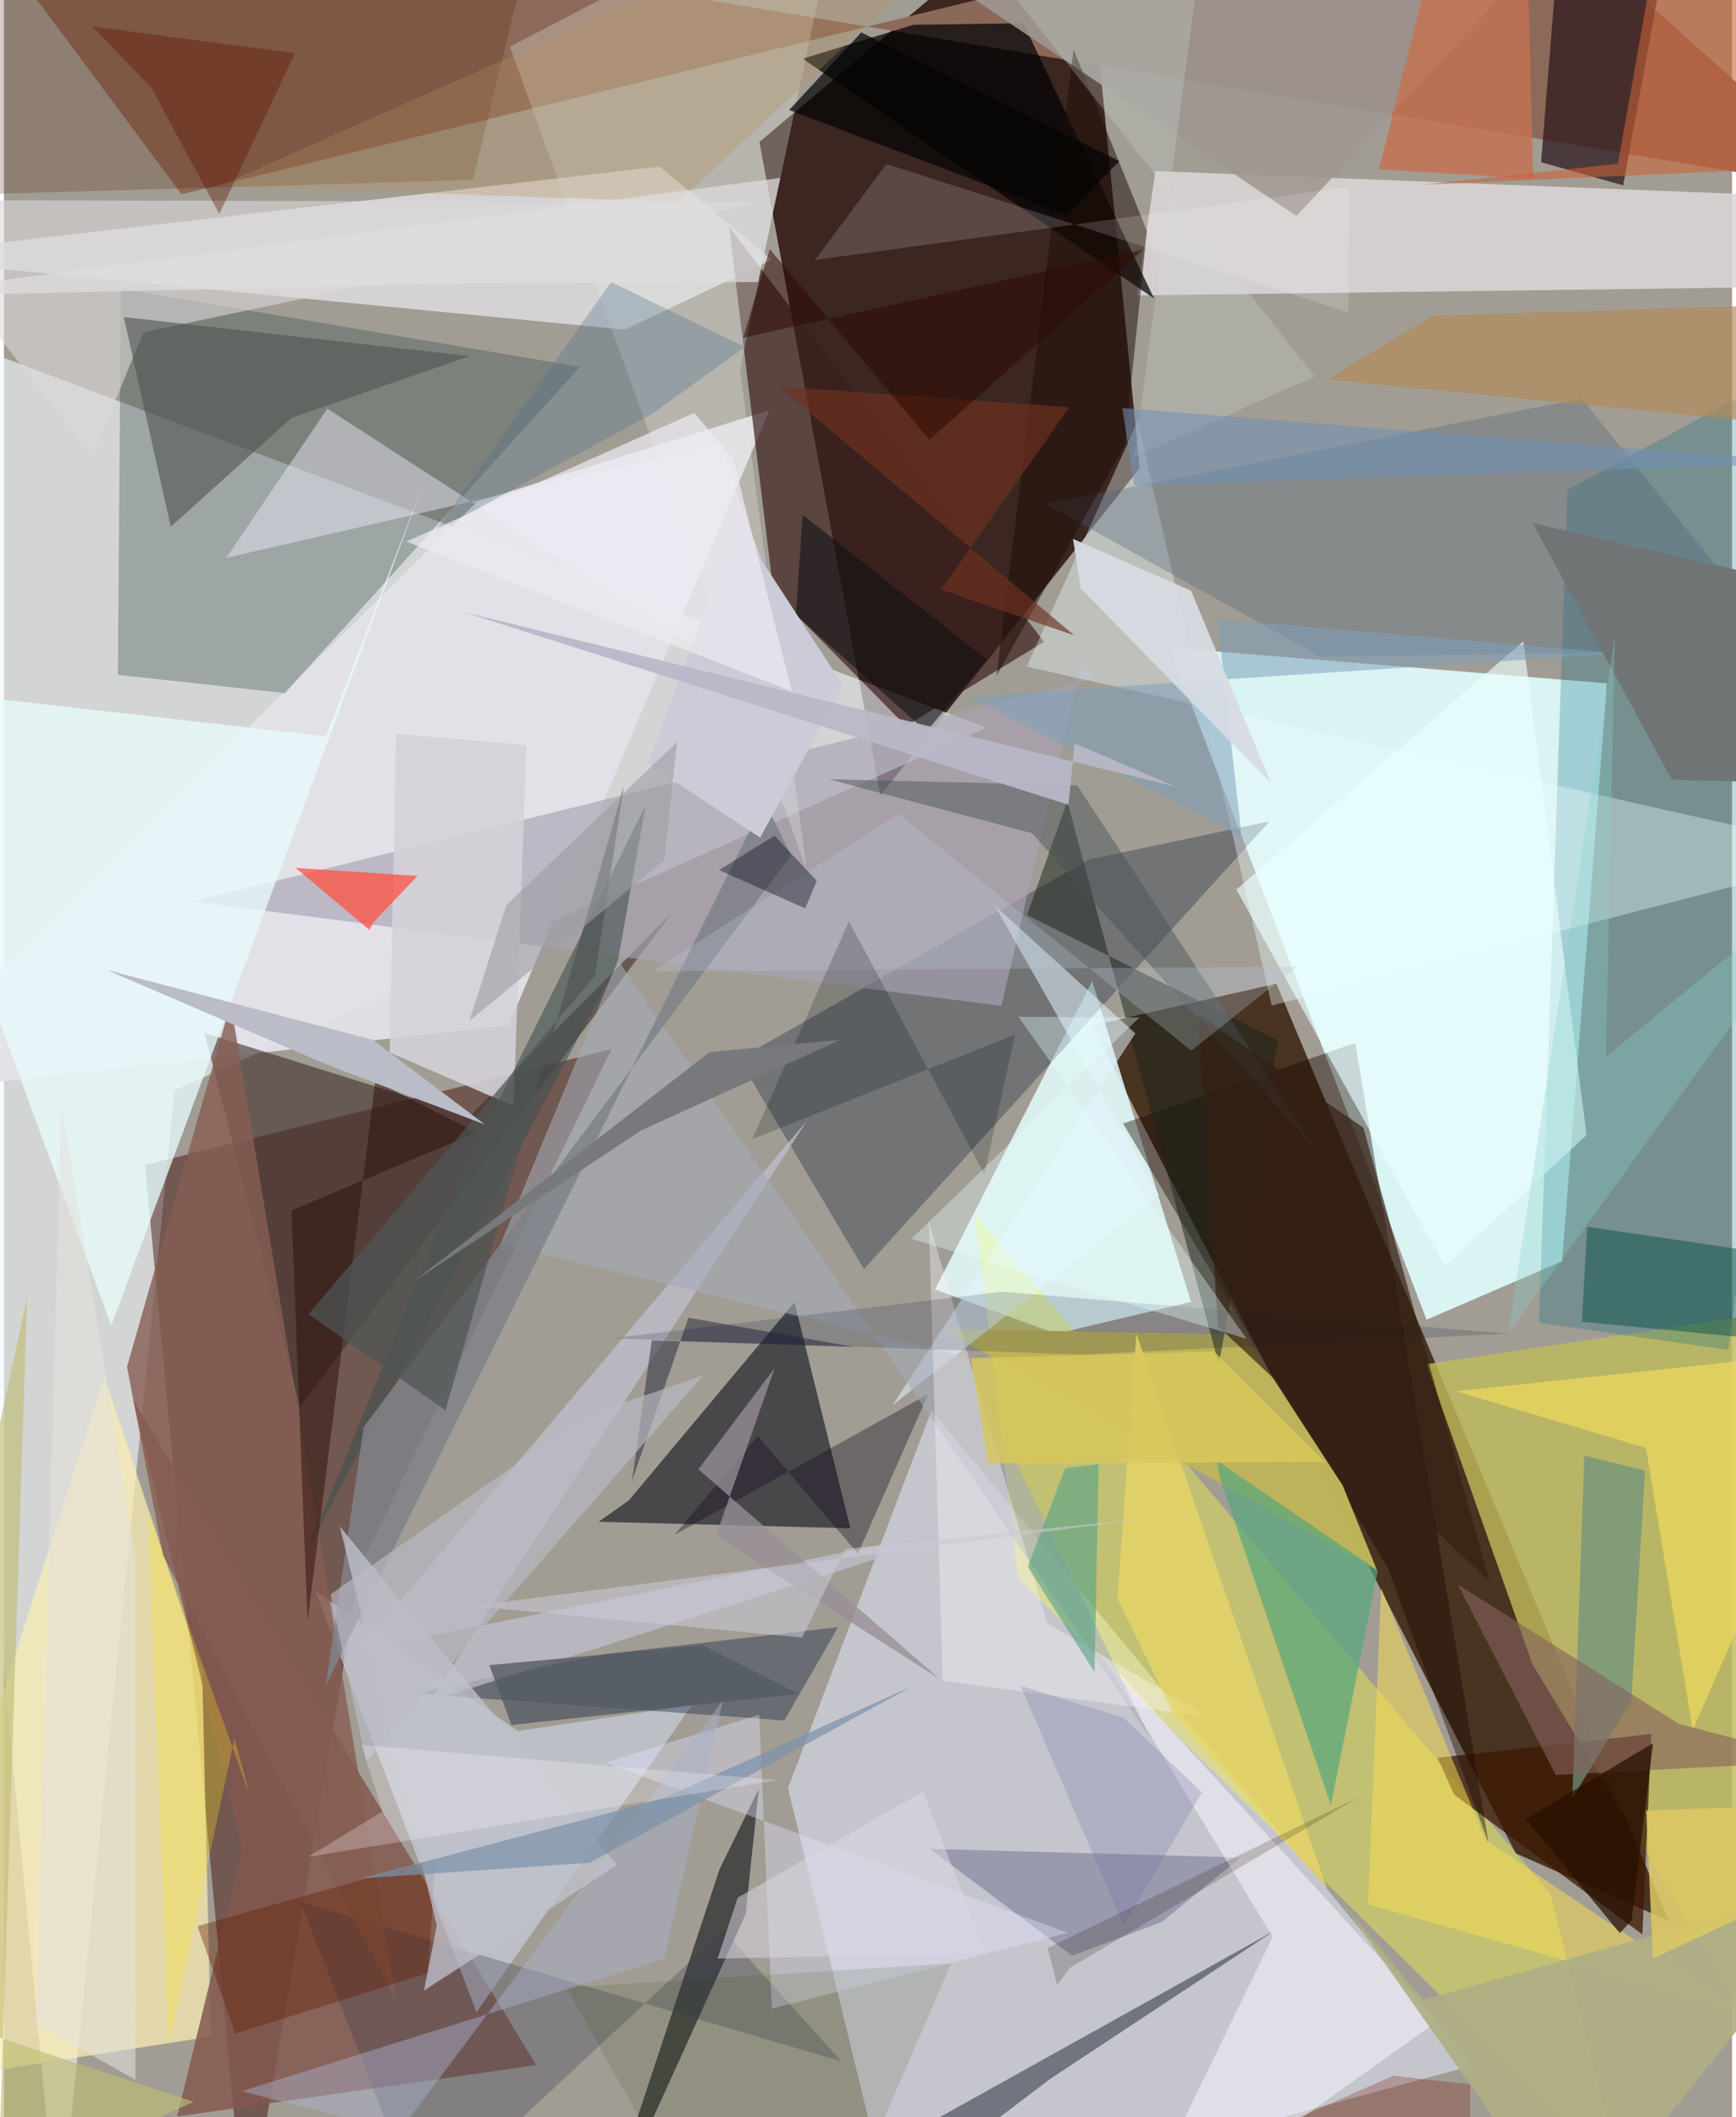<svg xmlns="http://www.w3.org/2000/svg" width="228" height="278" viewBox="0 0 836 1024"><path fill="#a19d94" d="M0 0h836v1024H0z"/><path fill="#240c08" fill-opacity=".816" d="M365.477 68.643L520.93-62l28.508 288.387-125.427 158.41z"/><path fill="#371d09" fill-opacity=".824" d="M615.57 475.756l-89.21 20.24 205.036 400.403 74.062 32.697z"/><path fill="#f1f8fd" fill-opacity=".612" d="M82.599 527.312L475.35 351.964-62 149.781 26.352 1086z"/><path fill="#dffafb" fill-opacity=".914" d="M753.794 610l-65.586 28.3L563.89 313.26l211.595 17.25z"/><path fill="#3a0802" fill-opacity=".459" d="M293.934 507.417l-225.703 56.04 48.82 520.771 55.509-327.232z"/><path fill="#dee1f5" fill-opacity=".592" d="M448.714 682.146l261.844 316.822-280.081 76.308-51.184-210.4z"/><path fill="#e4fcfd" fill-opacity=".843" d="M450.417 623.68l76.057-149.109 47.772 155.095-65.21 15.424z"/><path fill="#8c6a59" fill-opacity=".996" d="M898 93.233L724.06-62 85.885 93.951-30.03-62z"/><path fill="#e2e1e7" fill-opacity=".945" d="M-62 529.75l290.918-287.084 141.392-44.26-126.164 297.526z"/><path fill="#1d1f28" fill-opacity=".671" d="M382.444 629.889l-80.218 95.884-14.542 10.258 121.79 3.154z"/><path fill="#e2e1e3" fill-opacity=".788" d="M-62 124.266L317.2 80.58l54.213 45.036-71.062 33.835z"/><path fill="#384d4d" fill-opacity=".345" d="M278.676 177.454L56.584 139.647l-1.487 186.75 80.82 8.84z"/><path fill="#dbd6d6" fill-opacity=".882" d="M557.085 82.728l317.112 12.43L898 138.324l-349.85 4.556z"/><path fill="#f7fb3d" fill-opacity=".376" d="M469.869 587.243l20.69 175.935 290.868 287.595-33.331-134.875z"/><path fill="#bfba5b" fill-opacity=".812" d="M688.237 659.816L898 628.354v437.994L739.44 804.935z"/><path fill="#3c1f1d" fill-opacity=".694" d="M503.117 310.442l-66.743 40.702-64.14-64.97-21.49-176.68z"/><path fill="#f9edb2" fill-opacity=".729" d="M-62 1010.332l162.075-25.34-4.18-176.842-47.266-142.17z"/><path fill="#81584e" fill-opacity=".835" d="M115.256 893.994L83.82 1023.67l173.634-24.844L62.44 677.123z"/><path fill="#000f2a" fill-opacity=".29" d="M416.047 613.838l196.207-216.57-87.457 18.453-169.24 96.454z"/><path fill="#006882" fill-opacity=".259" d="M898 160.22l-141.645 76.75-13.761 402.797 91.653 13.197z"/><path fill="#d5dcf3" fill-opacity=".545" d="M228.619 973.21l-78.095-203.784 98.072 67.814 84.274-12.552z"/><path fill="#422f2c" fill-opacity=".612" d="M323.005 441.664l-97.575 98.142-128.363-40.2 46.148 180.878z"/><path fill="#0c1015" fill-opacity=".592" d="M286.027 1086l72.779-160.17 6.363-60.64-19.011 38.985z"/><path fill="#2a161a" fill-opacity=".718" d="M743.606 78.477l8.199-101.802L810.99-62 783.329 89.664z"/><path fill="#3c1803" fill-opacity=".749" d="M796.973 838.674l-4.355 96.945-91.038-67.593-8.08-17.834z"/><path fill="#aaa2b4" fill-opacity=".655" d="M522.024 317.91l4.366 10.586L91.417 436.012 482.51 486.52z"/><path fill="#e7fbfb" fill-opacity=".776" d="M202.775 234.31L51.901 641.172-62 331.357l217.748 24.793z"/><path fill="#000204" fill-opacity=".718" d="M556.386 144.375L386.377 28.393l53.648-16.409 53.126-.769z"/><path fill="#9e9692" fill-opacity=".886" d="M625.297 104.456L396.887-49.05 455.009-.557l270.62-2.535z"/><path fill="#190600" fill-opacity=".408" d="M541.397 543.42l128.169 215.143 48.664 132.985-64.503-387.116z"/><path fill="#0f1d3b" fill-opacity=".38" d="M290.013 800.125l-91.777 18.94 179.273 13.073 26.031-45.134z"/><path fill="#e7e8e2" fill-opacity=".31" d="M388.305 420.64L356.083 178.7 406.943-62l-162.17 84.61z"/><path fill="#bdb35a" fill-opacity=".996" d="M600.362 645.637l-146.896-2.965 210.792 116.82-16.628-41.079z"/><path fill="#303444" fill-opacity=".561" d="M505.917 1005.65l-69.13 52.452L341.355 1086l273.238-152.16z"/><path fill="#efffff" fill-opacity=".361" d="M898 412.854l-403.24-90.435 53.676-118.727 64.883 282.645z"/><path fill="#c1c1d1" fill-opacity=".698" d="M171.473 798.218l304.841-61.578-270.305 86.29 182.695-281.191z"/><path fill="#dcd9da" fill-opacity=".592" d="M-54.078 96.766l420.844.974-299.177 62.923-24.959 60.033z"/><path fill="#eeebf9" fill-opacity=".459" d="M156.448 197.659l239.359 154.684-49.535-137.409L107.51 269.81z"/><path fill="#57a67d" fill-opacity=".71" d="M588.29 715.018l53.625 158.058 22.718-113.564-77.73-52.894z"/><path fill="#4e607a" fill-opacity=".322" d="M763.245 192.76l97.843 121.765-224.132 3.08-133.062-73.866z"/><path fill="#525652" fill-opacity=".62" d="M225.13 172.239l-86.009 29.877-58.423 52.641-22.706-101.41z"/><path fill="#4e1301" fill-opacity=".22" d="M263.158-62H-57.946L-62 95.459l288.842-8.427z"/><path fill="#1b251b" fill-opacity=".51" d="M494.955 442.564l19.444-55.058 73.317 272.403 28.63-156.68z"/><path fill="#d5d2d9" fill-opacity=".878" d="M252.79 360.354l-6.253 174.554-59.926-25.836 3.032-154.187z"/><path fill="#ff503f" fill-opacity=".737" d="M176.721 449.713l2.533-4.23 20.84-21.83-58.896-3.856z"/><path fill="#0f0f48" fill-opacity=".231" d="M598.197 898.393l-150.231-4.16 68.799 51.723 43.347-16.346z"/><path fill="#e4f6ff" fill-opacity=".529" d="M429.833 679.696L558.807 577.93 479.32 438.017l68.018 61.834z"/><path fill="#3a3b4f" fill-opacity=".306" d="M143.455 919.88l58.351 149.813L348.021 933.64l57.147 63.407z"/><path fill="#10544c" fill-opacity=".518" d="M886.465 651.149L763.33 639.28l2.626-45.929 114.569 16.801z"/><path fill="#f8dd54" fill-opacity=".518" d="M838.48 971.73l-121.677-81.832-50.56-121.916-6.348 153.142z"/><path fill="#6d9380" fill-opacity=".722" d="M758.719 869.778l28.582-47.144 6.621-111.384-29.412-7.186z"/><path fill="#1f0d07" fill-opacity=".51" d="M552.947 111.717l-35.51-87.903-37.23 303.035 61.983-111.64z"/><path fill="#865e54" fill-opacity=".804" d="M109.695 485.218l80.184 482.921L76.96 752.287l-17.434-91.162z"/><path fill="#120517" fill-opacity=".353" d="M324.513 742.245l122.577-67.917-33.955 77.121-48.47-56.968z"/><path fill="#c47251" fill-opacity=".827" d="M735.842-62l4.014 148.4-74.686-4.517L701.561-62z"/><path fill="#425150" fill-opacity=".588" d="M310.417 389.525l-13.68 76.648L147.32 748.741l71.632-175.359z"/><path fill="#f9f5fc" fill-opacity=".518" d="M530.27 799.087l163.32 178.445L541.284 1086l72.475-149.18z"/><path fill="#e4e4fc" fill-opacity=".384" d="M365.38 829.347l6.114 142.119 143.163-36.603-223.734-82.37z"/><path fill="#efda5c" fill-opacity=".702" d="M794.355 700.283l22.63 136.413L898 652.139l-195.467 20.772z"/><path fill="#a4abb9" fill-opacity=".573" d="M240.3 601.637l56.763-137.189 257.536 376.213-90.026-184.664z"/><path fill="#808289" fill-opacity=".863" d="M367.881 387.403l12.878 26.236L174.05 690.197l-18.333 124.879z"/><path fill="#b18b58" fill-opacity=".659" d="M898 208.791l-257.731-25.264 50.697-30.824L898 146.301z"/><path fill="#ebffff" fill-opacity=".635" d="M765.63 548.987l-68.604 63.493-100.82-182.265 138.827-120.032z"/><path fill="#cb6136" fill-opacity=".58" d="M780.766 79.22L805.872-62 898 79.868 686.042 89.37z"/><path fill="#a9b1cc" fill-opacity=".455" d="M115.036 1011.44l76.153 19.651 156.714-208.877-28.469 125.13z"/><path fill="#641e00" fill-opacity=".388" d="M93.618 931.6l18.323 51.974 93.127-29.202 3.796-55.256z"/><path fill="#485055" fill-opacity=".455" d="M398.927 376.865l98.448 26.174L634.924 556.53 519.25 379.84z"/><path fill="#26293a" fill-opacity=".51" d="M313.413 648.296l-9.614 68.048 27.333-79.018L411.1 651.47z"/><path fill="#7f9fba" fill-opacity=".533" d="M586.989 299.411l194.873 16.652-315.044 20.65 131.926 67.891z"/><path fill="#fdf6fc" fill-opacity=".361" d="M454.194 812.85l129.061 17.742-78.646-45.487-57.208-194.377z"/><path fill="#001033" fill-opacity=".161" d="M482.927 624.76l-188.879 22.528 227.222 7.874 205.925-10.124z"/><path fill="#2c1109" fill-opacity=".514" d="M146.847 784.34l32.825-261.567 48.816 25.004-89.348 37.67z"/><path fill="#e8d568" fill-opacity=".78" d="M538.606 773.026l9.227-128.056 92.271 268.744-74.251-84.525z"/><path fill="#fff7fd" fill-opacity=".165" d="M650.864 90.422l-258.436 35.289 34.48-46.386 223.608 71.772z"/><path fill="#86615f" fill-opacity=".608" d="M810.363 833.812l68.76 18-128.426 6.69-47.318-92.039z"/><path fill="#0e1012" fill-opacity=".561" d="M446.208 353.82l-63.123-56.325 3.292-48.475 89.141 69.947z"/><path fill="#6e3220" fill-opacity=".663" d="M517.737 307.29L374.835 186.932l140.558 9.978-61.97 88.28z"/><path fill="#5ba38a" fill-opacity=".627" d="M529.541 708.174l-1.91 100.664-32.31-50.998 18.117-47.719z"/><path fill="#331f12" fill-opacity=".675" d="M718.676 764.862L587.28 641.42l-9.664-150.808 80.014 54.784z"/><path fill="#c0c2cb" fill-opacity=".765" d="M209.402 931.26L162.48 738.217l134.106 163.83-93.384 60.723z"/><path fill="#707373" fill-opacity=".98" d="M739.58 253.07L898 289.267v90.198l-91.174-2.332z"/><path fill="#d7dbe3" fill-opacity=".933" d="M517.165 260.653l57.15 25.086 38.647 93.03-91.976-94.108z"/><path fill="#ffe41a" fill-opacity=".286" d="M69.794 731.52l10.003 257.69 31.712-148.356 7.521 27.86z"/><path fill="#52738f" fill-opacity=".329" d="M358.476 167.896l-64.748-31.48-85.17 120.76 104.586-56.738z"/><path fill="#b7c4d7" fill-opacity=".29" d="M625.576 467.525l-51.212 40.642-141.68-114.576-118.934 76.193z"/><path fill="#afaf85" fill-opacity=".933" d="M647.24 920.046l39.333 47.254L898 907.806l-138.317 172.211z"/><path fill="#7c92ac" fill-opacity=".71" d="M317.986 870.217l-145.464 38.345 110.861-7.612 156.765-85.763z"/><path fill="#cccbd8" d="M365.822 405.123L311.53 369.35l43.311-116.335 51.21 78.737z"/><path fill="#020e12" fill-opacity=".2" d="M474.316 567.962l14.837-67.631L361.98 551l46.808-105.394z"/><path fill="#b5905e" fill-opacity=".294" d="M446.766-62L103.74 90.07l222.767 7.596L434.408-3.714z"/><path fill="#4f5655" fill-opacity=".725" d="M147.327 635.61l66.286 46.493 86.277-302.012-13.944 91.691z"/><path fill="#babcc7" d="M178.503 502.956L49.568 469.088l106.608 45.802 76.571 29.023z"/><path fill="#dcc863" fill-opacity=".859" d="M794.464 875.675l43.726-1.543 40.882 35.177-81.325 37.944z"/><path fill="#030303" fill-opacity=".706" d="M414.738 15.651l124.849 62.293-25.53 26.052-134.214-50.799z"/><path fill="#000114" fill-opacity=".376" d="M346.026 420.835l26.729-16.673 20.461 21.85-5.59 13.363z"/><path fill="#270e01" fill-opacity=".722" d="M787.412 928.866l-5.718 6.09-45.462-55.09 61.559-36.75z"/><path fill="#e8ffff" fill-opacity=".349" d="M549.31 492.12l-58.497-.34 110.362 155.735-162.16-48.32z"/><path fill="#e4e1dd" fill-opacity=".561" d="M15.476 978.63l12.328-444.577L63.766 753.75l-.144 252.191z"/><path fill="#ecebf2" fill-opacity=".71" d="M194.614 261.945l186.524 72.339-28.392-112.382-18.799-22.196z"/><path fill="#2d4500" fill-opacity=".125" d="M272.1 961.285l186.157-11.683-36.963 85.454-93.162 26.675z"/><path fill="#988e97" fill-opacity=".765" d="M372.869 661.656l-36.926 48.983 116.94 101.594-108.428-69.442z"/><path fill="#cbc9d4" fill-opacity=".557" d="M386.109 792.033l-159.623-15.228 329.46-42.71-148.934 15.069z"/><path fill="#bfbc78" fill-opacity=".639" d="M-2.836 1058.552l94.7-41.974L-62 965.954l73.223-338.616z"/><path fill="#d8c75b" fill-opacity=".824" d="M467.763 656.842l117.72-3.113 53.637 53.492-162.987.53z"/><path fill="#d3dcd9" fill-opacity=".259" d="M546.971 220.914l87.137-38.885L441.048-62H584.18z"/><path fill="#babac5" fill-opacity=".643" d="M338.376 665.164L175.228 851.953l-17.28-80.785 122.84-86.195z"/><path fill="#2e0901" fill-opacity=".522" d="M370.47 120.48l77.274 92.264 103.42-92.038-193.625 42.657z"/><path fill="#535b62" fill-opacity=".784" d="M234.792 805.36l10.739 28.965 138.965-15.118-46.452-23.458z"/><path fill="#5d1302" fill-opacity=".376" d="M42.75 12.82l98 12.947-36.59 77.675-32.723-60.827z"/><path fill="#fff8ff" fill-opacity=".259" d="M183.038 876.17l-9.986-32.189 200.877 16.99-226.865 37.15z"/><path fill="#dfddde" fill-opacity=".71" d="M225.83 137.052l-287.83 6.5L375.545 86.06l-10.717 50.362z"/><path fill="#dbd8e3" fill-opacity=".514" d="M345.247 947.317l129.668-2.756-30.286-78.054-89.647 51.313z"/><path fill="#7473a6" fill-opacity=".271" d="M541.646 931.482l37.882-64.57-37.834-36.075-49.852-15.459z"/><path fill="#7291b4" fill-opacity=".565" d="M541.052 197.386l5.68 37.403-15.825.553 346.168-11.598z"/><path fill="#720a00" fill-opacity=".255" d="M709.362 1008.209l.026 77.791H487.286l184.83-82.054z"/><path fill="#9d9ea3" fill-opacity=".596" d="M319.39 416.153l-94.274 77.698 17.987-56.181 82.518-78.81z"/><path fill="#88d1cb" fill-opacity=".318" d="M779.316 307.8l-4.304 203.373L898 409.894 727.697 645.06z"/><path fill="#241300" fill-opacity=".188" d="M515.671 951.767l140.158-82.774-150.96 73.22 4.62 17.936z"/><path fill="#78797c" d="M308.187 546.77l96.51-43.874-63.319 5.96-143.76 111.38z"/><path fill="#b9b8c8" fill-opacity=".941" d="M222.25 295.994l344.31 84.438-48.577-20.891-3.02 29.7z"/></svg>